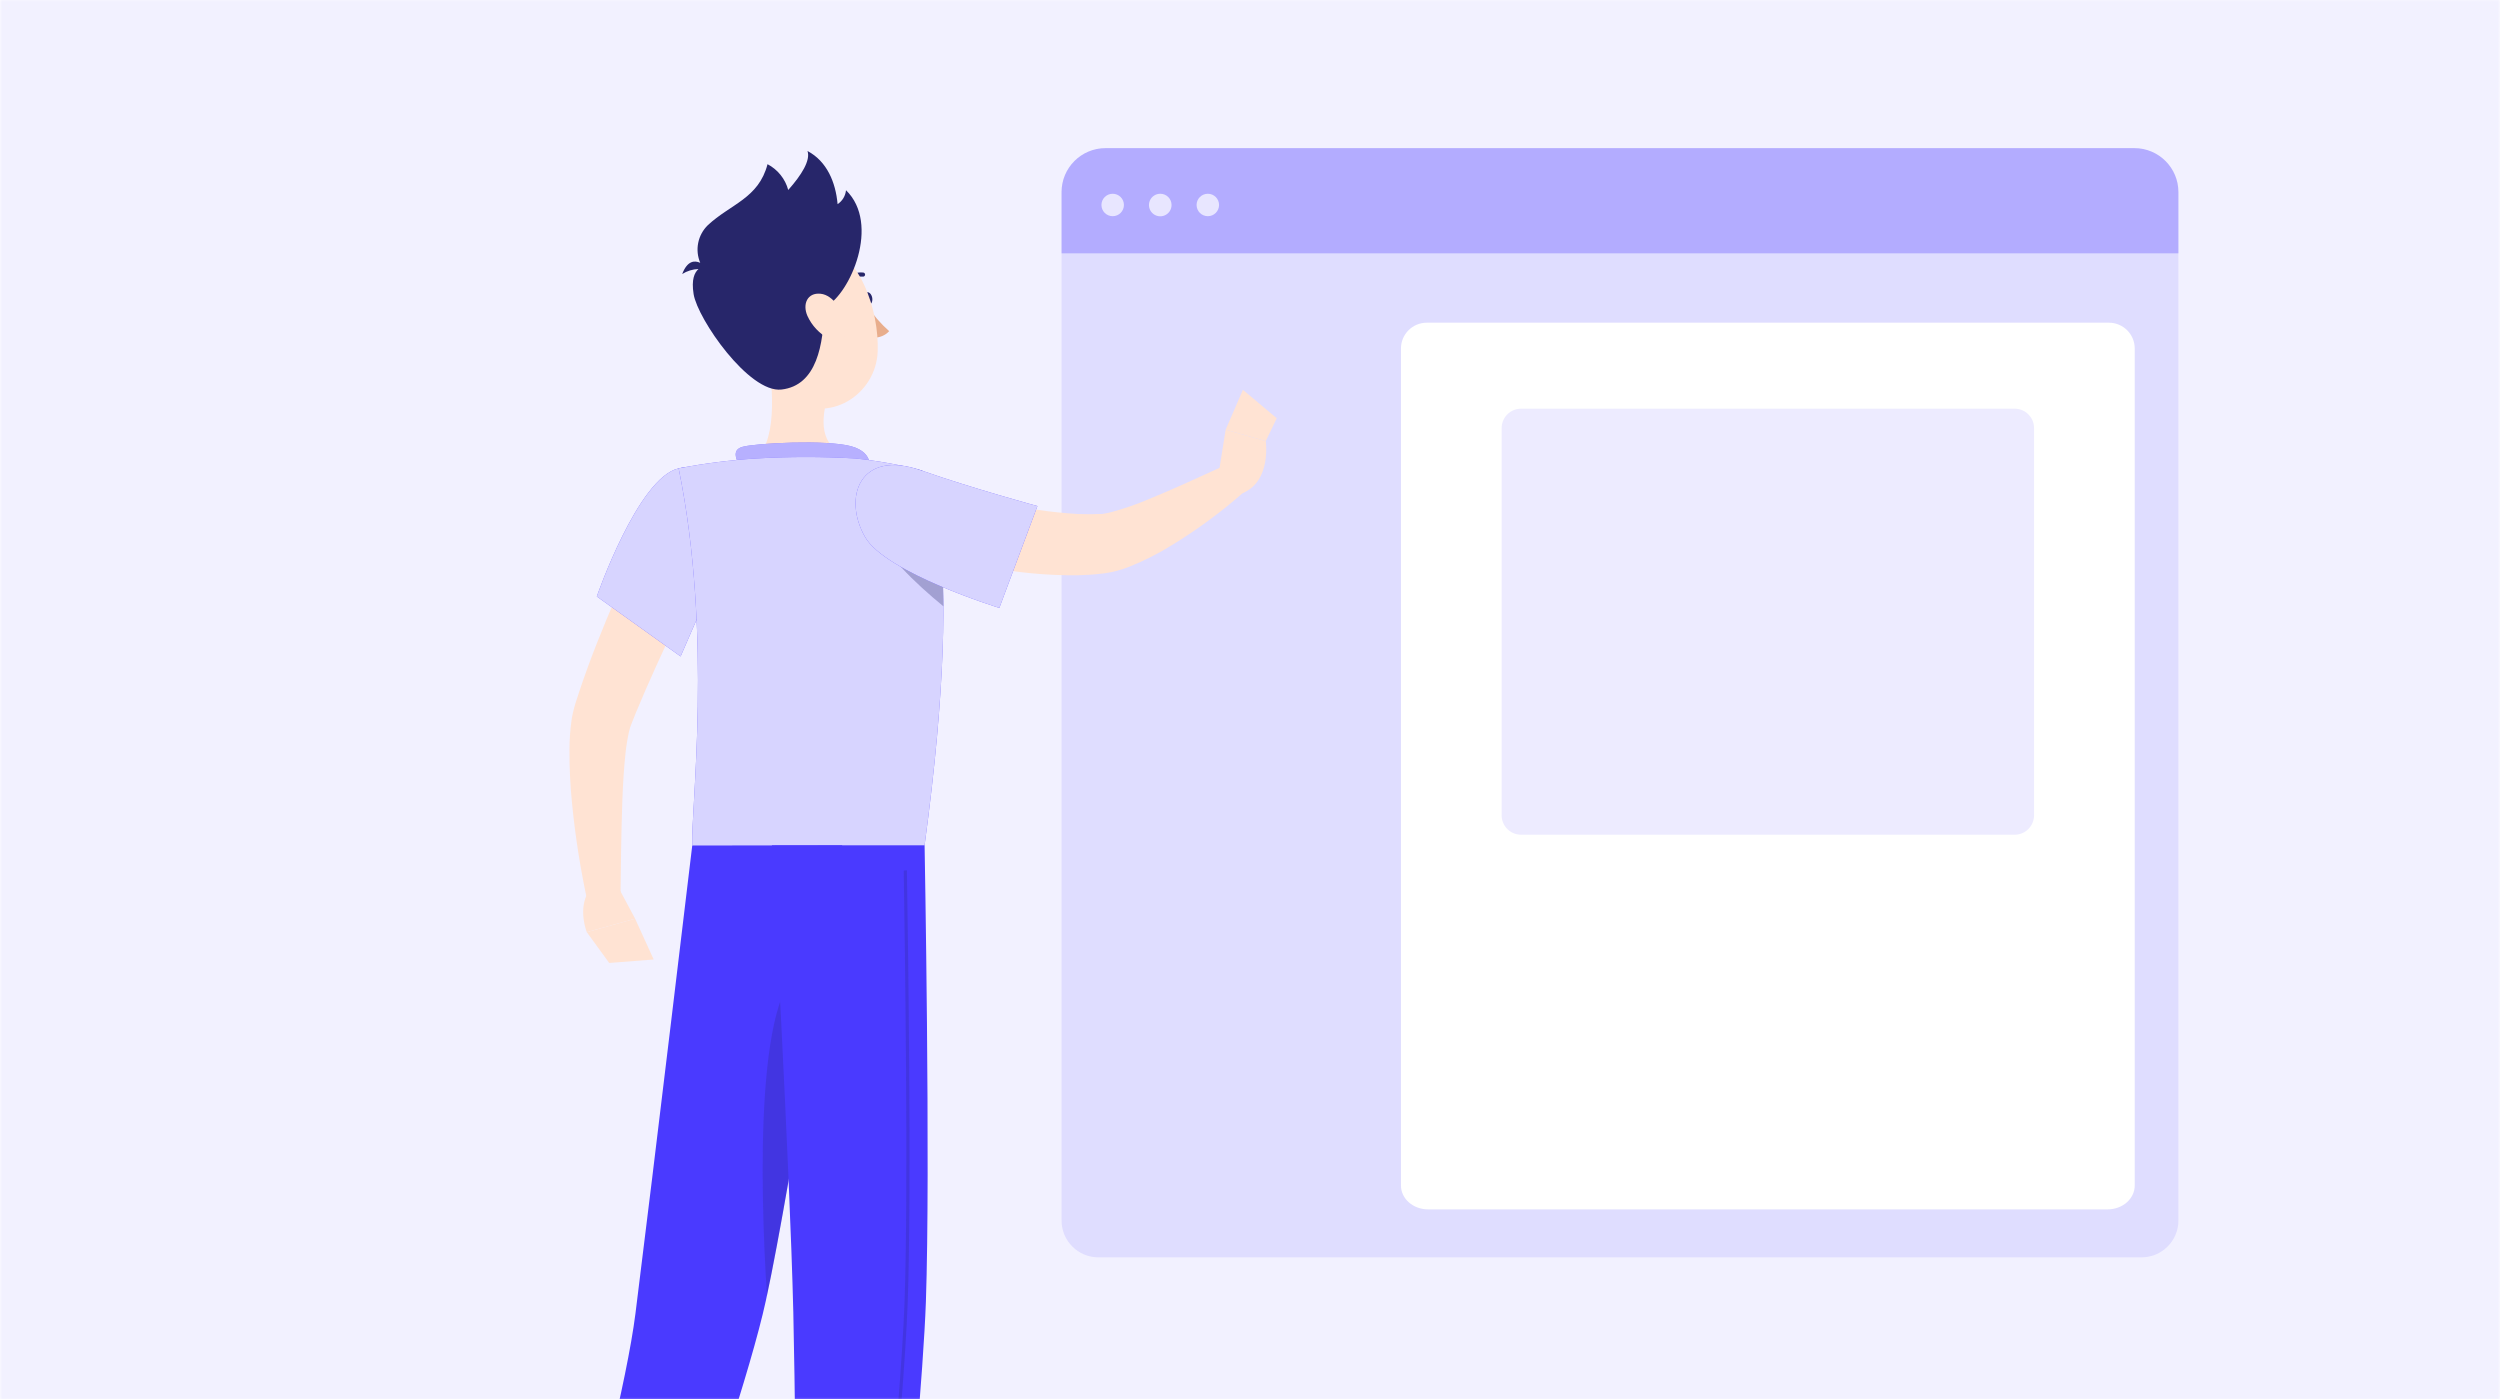 <svg width="586" height="328" viewBox="0 0 586 328" fill="none" xmlns="http://www.w3.org/2000/svg">
<rect x="0" y="0" width="586" height="328" fill="#808080" stroke="none"/>
<g clip-path="url(#clip0_3680_20631)">
<rect width="586" height="328" fill="white"/>
<mask id="mask0_3680_20631" style="mask-type:alpha" maskUnits="userSpaceOnUse" x="0" y="-1" width="586" height="330">
<path d="M0 -0.5H586V328.5H0V-0.5Z" fill="#C4C4C4"/>
</mask>
<g mask="url(#mask0_3680_20631)">
<rect width="586" height="329.737" transform="translate(0 -0.5)" fill="#F2F1FF"/>
<mask id="mask1_3680_20631" style="mask-type:alpha" maskUnits="userSpaceOnUse" x="0" y="-1" width="586" height="331">
<rect y="-0.5" width="586" height="329.737" fill="#F2F1FF"/>
</mask>
<g mask="url(#mask1_3680_20631)">
<rect y="-0.5" width="586" height="329.737" fill="#F2F1FF"/>
<path opacity="0.11" d="M500.304 34.725H259.142C253.446 34.725 248.828 39.342 248.828 45.039V286.079C248.828 290.851 252.696 294.719 257.468 294.719H501.978C506.75 294.719 510.618 290.851 510.618 286.079V45.039C510.618 39.342 506.001 34.725 500.304 34.725Z" fill="#4A3AFF"/>
<path d="M328.385 81.689C328.385 78.349 331.093 75.641 334.434 75.641H494.332C497.672 75.641 500.38 78.349 500.38 81.689V277.886C500.38 279.369 499.711 280.792 498.521 281.841C497.33 282.89 495.715 283.479 494.032 283.479H334.734C333.05 283.479 331.435 282.89 330.245 281.841C329.054 280.792 328.385 279.369 328.385 277.886V81.689Z" fill="white"/>
<path opacity="0.3" d="M500.304 34.725H259.142C253.446 34.725 248.828 39.342 248.828 45.039V59.376H510.618V45.039C510.618 39.342 506.001 34.725 500.304 34.725Z" fill="#4A3AFF"/>
<path opacity="0.7" d="M260.814 50.675C262.268 50.675 263.448 49.498 263.448 48.046C263.448 46.594 262.268 45.417 260.814 45.417C259.359 45.417 258.18 46.594 258.18 48.046C258.18 49.498 259.359 50.675 260.814 50.675Z" fill="white"/>
<path opacity="0.7" d="M274.611 48.046C274.614 48.569 274.461 49.081 274.172 49.518C273.883 49.954 273.47 50.295 272.987 50.497C272.503 50.699 271.97 50.753 271.456 50.653C270.941 50.553 270.468 50.302 270.097 49.933C269.725 49.564 269.471 49.093 269.368 48.58C269.265 48.067 269.317 47.535 269.516 47.051C269.716 46.568 270.056 46.154 270.491 45.863C270.927 45.572 271.44 45.417 271.964 45.417C272.311 45.415 272.655 45.482 272.976 45.613C273.297 45.744 273.589 45.938 273.835 46.182C274.081 46.426 274.276 46.717 274.41 47.037C274.543 47.356 274.611 47.699 274.611 48.046V48.046Z" fill="white"/>
<path opacity="0.7" d="M283.114 50.674C284.568 50.674 285.748 49.498 285.748 48.046C285.748 46.594 284.568 45.417 283.114 45.417C281.659 45.417 280.48 46.594 280.48 48.046C280.48 49.498 281.659 50.674 283.114 50.674Z" fill="white"/>
<path opacity="0.1" d="M472.22 95.796H356.545C354.026 95.796 351.985 97.834 351.985 100.348V191.108C351.985 193.622 354.026 195.66 356.545 195.66H472.22C474.739 195.66 476.781 193.622 476.781 191.108V100.348C476.781 97.834 474.739 95.796 472.22 95.796Z" fill="#4A3AFF"/>
<path d="M168.61 124.859L158.546 145.93C155.219 152.958 151.962 160.028 149.065 167.029L148.025 169.644C147.873 170.045 147.831 170.128 147.72 170.474C147.609 170.82 147.526 171.096 147.443 171.484C147.077 173.137 146.804 174.809 146.625 176.492C146.237 180.103 146.015 183.922 145.876 187.754C145.599 195.433 145.53 203.305 145.433 211.094L137.837 211.938C136.1 204.075 134.84 196.115 134.066 188.1C133.65 183.963 133.456 179.806 133.484 175.648C133.492 173.399 133.649 171.153 133.955 168.924C134.025 168.343 134.163 167.679 134.302 167.043C134.441 166.406 134.676 165.562 134.829 165.037L135.785 162.09C138.377 154.3 141.399 146.871 144.573 139.552C147.748 132.233 151.144 125.052 154.803 117.899L168.61 124.859Z" fill="#FFE3D3"/>
<path d="M145.323 208.715L148.872 215.342L137.547 218.496C137.547 218.496 135.384 213.17 137.949 208.978L145.323 208.715Z" fill="#FFE3D3"/>
<path d="M153.224 224.902L142.8 225.718L137.546 218.496L148.871 215.342L153.224 224.902Z" fill="#FFE3D3"/>
<path d="M202.53 70.154C202.696 70.956 203.251 71.537 203.778 71.413C204.304 71.288 204.595 70.569 204.443 69.767C204.291 68.964 203.722 68.383 203.195 68.508C202.669 68.632 202.364 69.296 202.53 70.154Z" fill="#27266A"/>
<path d="M203.182 71.537C204.641 73.796 206.404 75.845 208.421 77.625C207.954 78.13 207.382 78.526 206.745 78.787C206.108 79.047 205.422 79.165 204.734 79.133L203.182 71.537Z" fill="#E8AD8C"/>
<path d="M198.621 66.293C198.756 66.291 198.885 66.236 198.981 66.141C199.377 65.684 199.877 65.328 200.438 65.101C201 64.875 201.608 64.786 202.211 64.841C202.338 64.863 202.468 64.834 202.573 64.76C202.679 64.686 202.75 64.573 202.772 64.447C202.794 64.32 202.765 64.19 202.691 64.085C202.617 63.98 202.504 63.908 202.377 63.886C201.607 63.796 200.826 63.894 200.102 64.171C199.377 64.448 198.731 64.896 198.219 65.477C198.154 65.546 198.111 65.631 198.094 65.724C198.078 65.816 198.088 65.912 198.125 65.998C198.162 66.085 198.223 66.159 198.301 66.211C198.379 66.264 198.471 66.292 198.565 66.293H198.621Z" fill="#27266A"/>
<path d="M179.603 81.457C181.058 88.887 182.527 102.514 177.315 107.468C177.315 107.468 179.353 115.022 193.187 115.022C208.435 115.022 200.464 107.481 200.464 107.481C192.147 105.489 192.369 99.346 193.811 93.563L179.603 81.457Z" fill="#FFE3D3"/>
<path d="M173.85 110.111C172.644 107.952 171.299 105.49 174.072 104.729C177.107 103.871 193.783 103.013 199.536 104.604C205.288 106.195 203.694 110.553 203.694 110.553L173.85 110.111Z" fill="#4A3AFF"/>
<path opacity="0.6" d="M173.85 110.111C172.644 107.952 171.299 105.49 174.072 104.729C177.107 103.871 193.783 103.013 199.536 104.604C205.288 106.195 203.694 110.553 203.694 110.553L173.85 110.111Z" fill="white"/>
<path d="M215.421 112.67C218.304 113.569 221.534 114.552 224.625 115.437C227.716 116.322 230.89 117.083 234.037 117.761C240.162 119.201 246.399 120.113 252.681 120.487C254.178 120.487 255.661 120.584 257.089 120.487H257.962C258.142 120.487 258.447 120.487 258.697 120.418C259.251 120.335 259.889 120.196 260.554 120.03C263.505 119.221 266.399 118.218 269.217 117.028C275.178 114.593 281.291 111.743 287.335 108.99L291.562 115.34C286.309 119.974 280.659 124.14 274.679 127.792C271.521 129.759 268.195 131.444 264.74 132.828C263.754 133.22 262.745 133.553 261.718 133.824C261.136 133.963 260.609 134.101 259.958 134.212L259.029 134.364L258.308 134.447C256.368 134.696 254.469 134.793 252.584 134.848C245.318 134.91 238.066 134.214 230.946 132.773C227.466 132.081 224.015 131.389 220.619 130.393C217.223 129.397 213.924 128.525 210.389 127.252L215.421 112.67Z" fill="#FFE3D3"/>
<path d="M159.073 109.778C149.537 111.95 139.889 139.815 139.889 139.815L159.531 153.871C159.531 153.871 165.075 140.908 170.412 129.563C176.068 117.719 168.832 107.537 159.073 109.778Z" fill="#4A3AFF"/>
<path opacity="0.78" d="M159.073 109.778C149.537 111.95 139.889 139.815 139.889 139.815L159.531 153.871C159.531 153.871 165.075 140.908 170.412 129.563C176.068 117.719 168.832 107.537 159.073 109.778Z" fill="white"/>
<path d="M216.128 110.29C216.128 110.29 226.968 122.52 216.724 198.145H162.262C161.888 189.843 167.141 149.098 159.074 109.778C165.098 108.613 171.191 107.841 177.316 107.467C185.025 107.017 192.755 107.017 200.465 107.467C205.751 108.003 210.988 108.947 216.128 110.29Z" fill="#4A3AFF"/>
<path opacity="0.78" d="M216.128 110.29C216.128 110.29 226.968 122.52 216.724 198.145H162.262C161.888 189.843 167.141 149.098 159.074 109.778C165.098 108.613 171.191 107.841 177.316 107.467C185.025 107.017 192.755 107.017 200.465 107.467C205.751 108.003 210.988 108.947 216.128 110.29Z" fill="white"/>
<path opacity="0.3" d="M216.128 110.29C216.128 110.29 214.909 109.958 212.926 109.501C206.938 110.124 204.027 117 205.635 124.139C206.827 129.452 214.562 136.716 221.133 142.125C220.98 115.769 216.128 110.29 216.128 110.29Z" fill="#27266A"/>
<path d="M202.78 125.897C207.645 134.308 234.245 142.499 234.245 142.499L243.172 118.619C243.172 118.619 227.925 114.469 216.101 110.318C201.477 105.074 197.471 116.655 202.78 125.897Z" fill="#4A3AFF"/>
<path opacity="0.78" d="M202.78 125.897C207.645 134.308 234.245 142.499 234.245 142.499L243.172 118.619C243.172 118.619 227.925 114.469 216.101 110.318C201.477 105.074 197.471 116.655 202.78 125.897Z" fill="white"/>
<path d="M285.602 111.3L287.293 100.716L296.691 103.4C296.691 103.4 298.078 112.822 291.23 115.603L285.602 111.3Z" fill="#FFE3D3"/>
<path d="M291.341 91.377L299.27 98.032L296.692 103.4L287.294 100.716L291.341 91.377Z" fill="#FFE3D3"/>
<path d="M175.334 73.89C177.954 83.644 178.993 89.482 185.037 93.522C194.102 99.623 205.386 92.623 205.732 82.302C206.051 73.004 201.726 58.629 191.247 56.664C188.941 56.236 186.564 56.399 184.338 57.138C182.113 57.876 180.111 59.167 178.521 60.888C176.931 62.609 175.805 64.704 175.247 66.978C174.69 69.252 174.72 71.63 175.334 73.89Z" fill="#FFE3D3"/>
<path d="M198.303 44.586C198.24 45.242 198.03 45.877 197.69 46.442C197.349 47.007 196.886 47.488 196.334 47.851C195.877 42.732 193.839 37.807 189.279 35.399C190.027 37.572 187.893 41.017 184.76 44.531C184.412 43.244 183.801 42.043 182.966 41.002C182.131 39.962 181.09 39.105 179.908 38.485C177.829 46.523 171.175 47.851 165.894 52.804C164.751 53.926 163.972 55.365 163.658 56.934C163.344 58.503 163.51 60.13 164.134 61.604C162.748 60.981 161.098 61.133 159.906 64.232C161.05 63.51 162.365 63.104 163.718 63.056C162.775 63.942 162.041 65.478 162.581 68.936C163.524 74.789 175.57 92.18 183.18 91.308C191.497 90.353 193.021 80.738 193.215 72.063L193.534 71.897C199.301 68.84 206.426 52.486 198.303 44.586Z" fill="#27266A"/>
<path d="M189.263 74.055C190.305 76.336 192.068 78.212 194.281 79.396C197.22 80.918 198.856 78.69 198.204 75.771C197.608 73.128 195.432 69.171 192.341 68.853C189.25 68.535 188.044 71.288 189.263 74.055Z" fill="#FFE3D3"/>
<path d="M197.414 198.145C197.414 198.145 185.854 275.817 179.505 304.926C172.574 336.748 136.021 434.356 136.021 434.356L117.682 430.994C117.682 430.994 144.99 339.363 148.954 307.86C153.265 273.617 162.261 198.2 162.261 198.2L197.414 198.145Z" fill="#4A3AFF"/>
<path opacity="0.2" d="M190.11 225.816C176.748 228.43 178.161 278.169 179.769 303.75C183.623 285.667 189.265 250.871 193.118 226.175C192.186 225.717 191.125 225.59 190.11 225.816Z" fill="#27266A"/>
<path d="M216.725 198.145C216.725 198.145 218.111 274.143 217.029 305.134C215.879 337.37 204.554 442.934 204.554 442.934H187.338C187.338 442.934 186.7 339.252 185.952 307.597C185.12 273.077 180.934 198.145 180.934 198.145H216.725Z" fill="#4A3AFF"/>
<path opacity="0.2" d="M201.683 430.468L200.935 430.385C203.971 401.179 211.151 330.508 212.024 305.175C212.953 279.22 212.107 221.222 211.83 204.066L212.579 203.983C212.856 221.139 213.701 279.165 212.773 305.162C211.899 330.536 204.719 401.248 201.683 430.468Z" fill="#27266A"/>
</g>
</g>
</g>
<defs>
<clipPath id="clip0_3680_20631">
<rect width="586" height="328" fill="white"/>
</clipPath>
</defs>
</svg>
